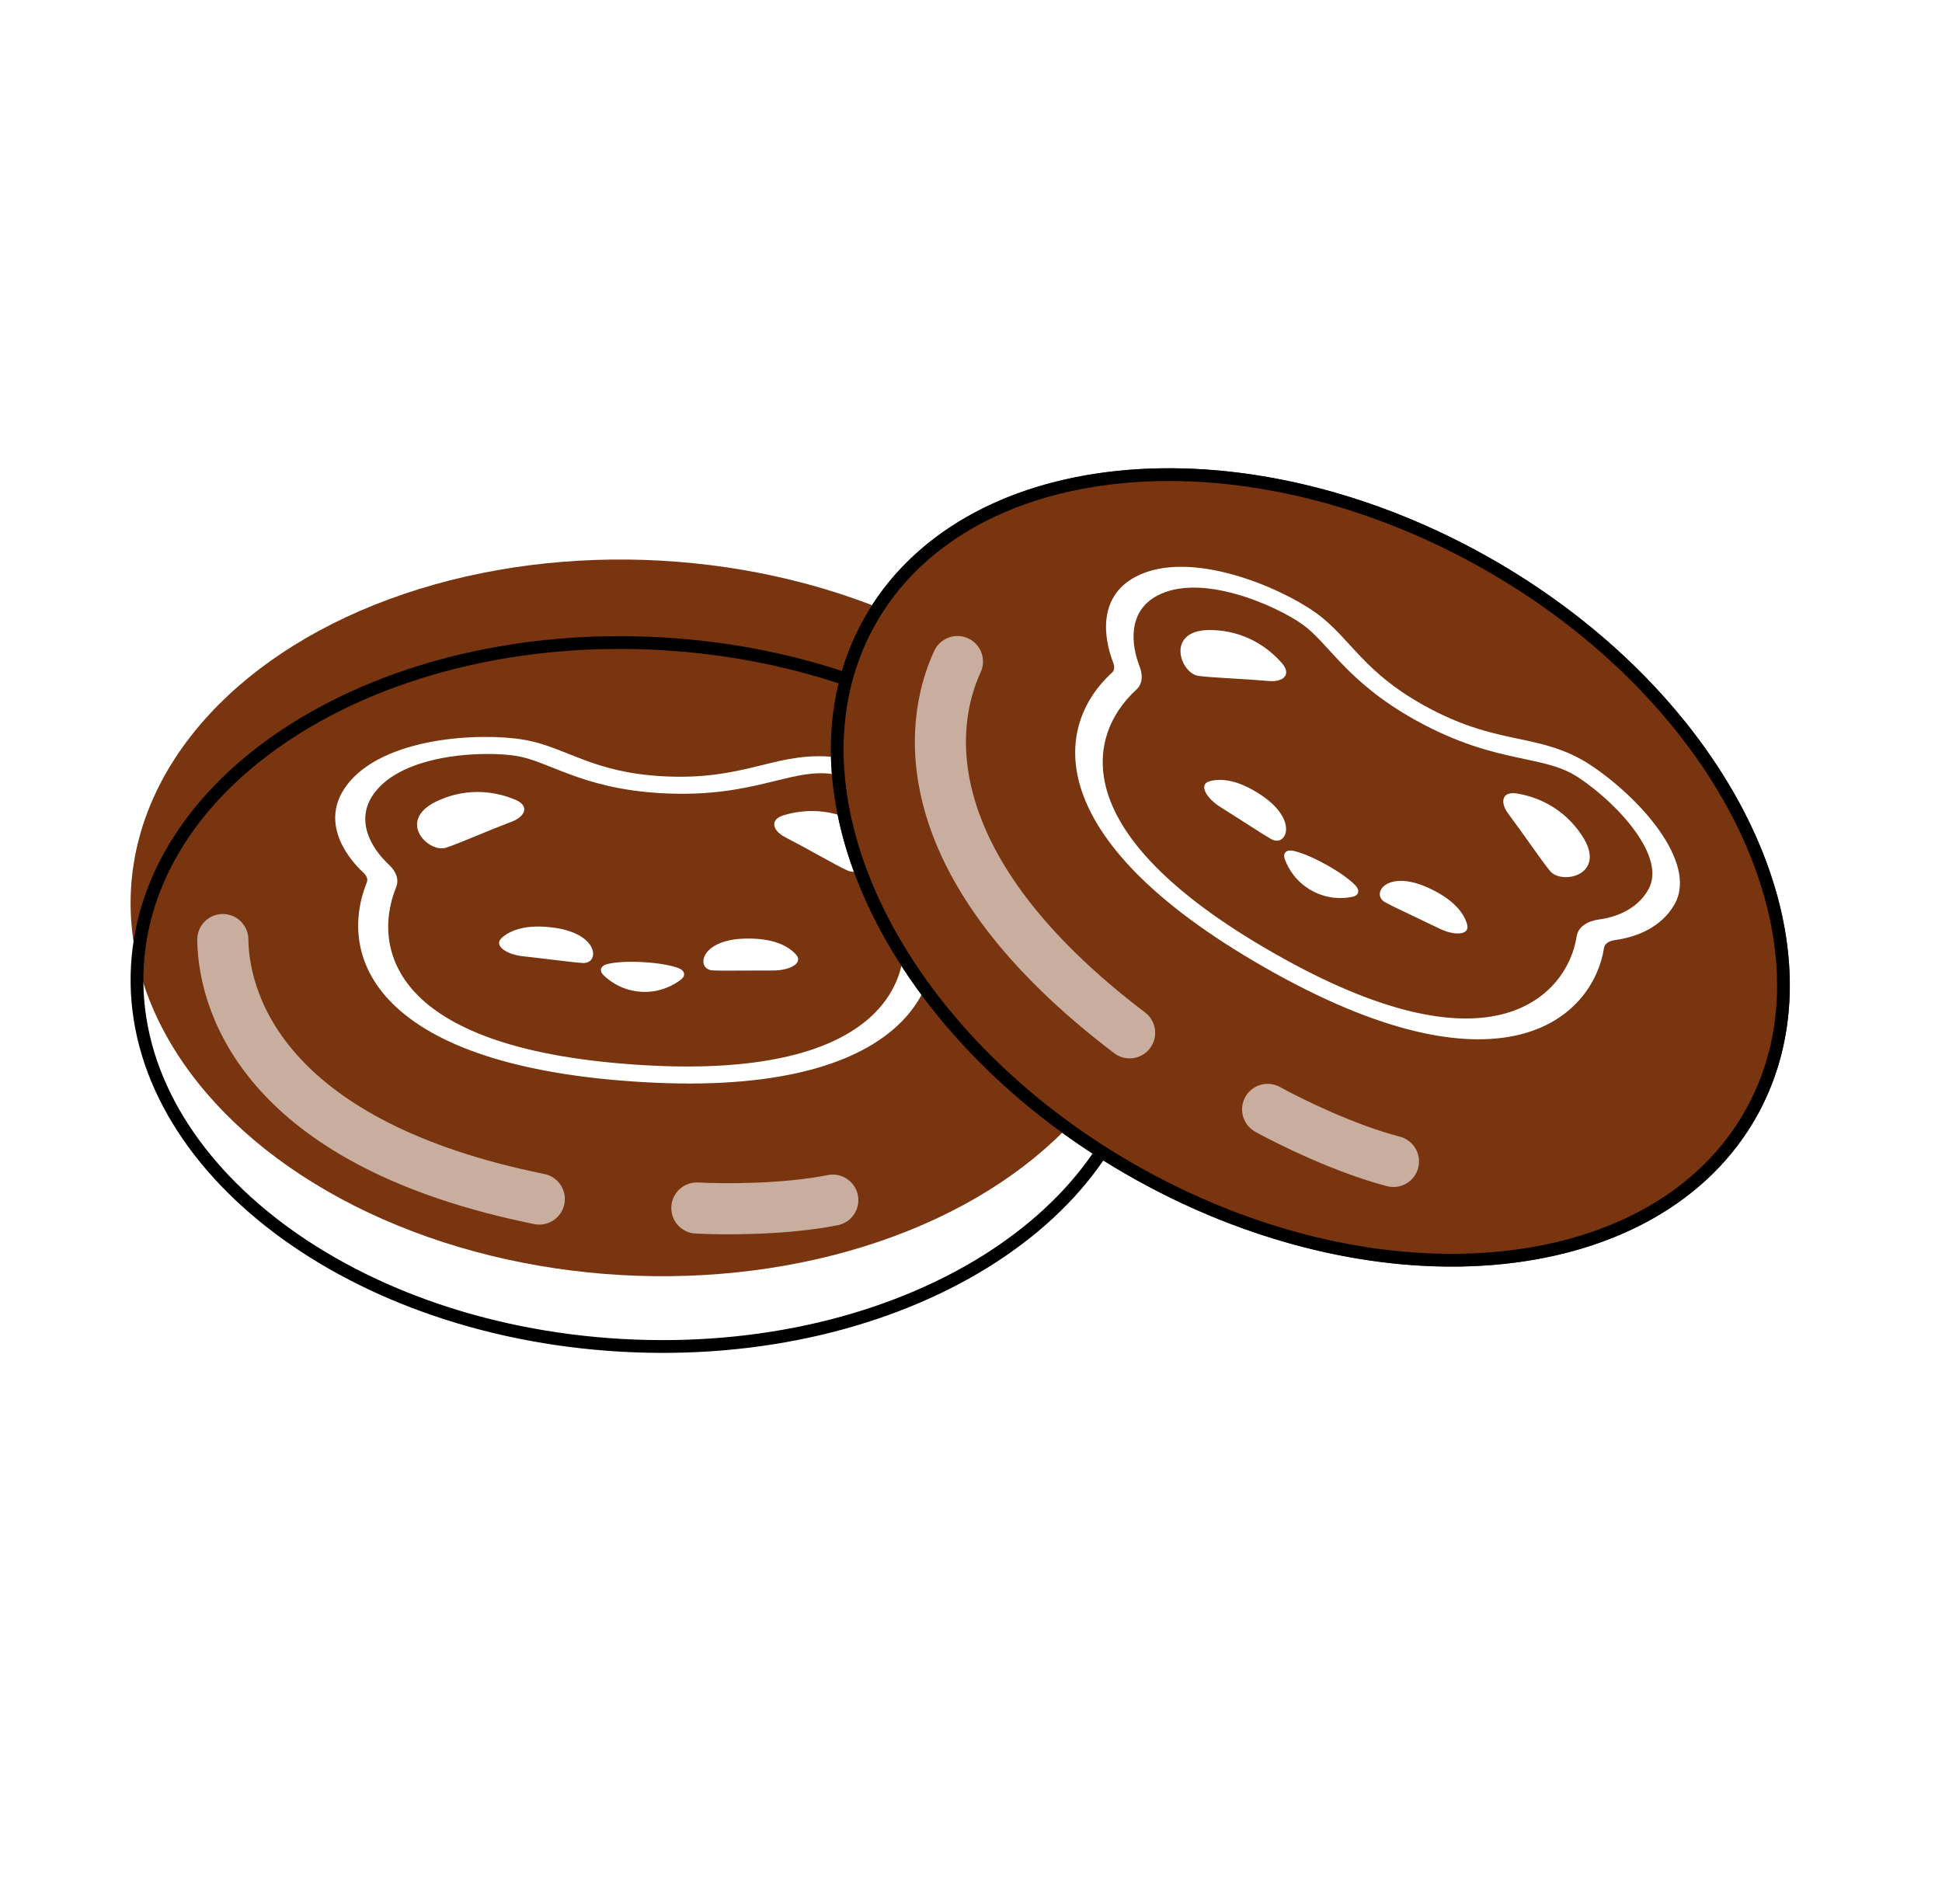 <svg width="152" height="149" viewBox="0 0 152 149" fill="none" xmlns="http://www.w3.org/2000/svg">
  <g filter="url(#filter0_di_45_6108)">
    <mask id="path-1-outside-1_45_6108" maskUnits="userSpaceOnUse" x="5.222" y="33.647" width="139" height="77" fill="black">
      <rect fill="white" x="5.222" y="33.647" width="139" height="77"/>
      <path fill-rule="evenodd" clip-rule="evenodd" d="M88.976 94.374C108.293 105.092 130.035 102.819 137.538 89.297C145.041 75.775 135.464 56.125 116.146 45.407C96.829 34.688 75.088 36.961 67.585 50.483C67.18 51.213 66.824 51.961 66.518 52.725C62 51.175 57.028 50.181 51.779 49.883C29.723 48.629 11.132 60.128 10.254 75.567C9.376 91.007 26.544 104.539 48.6 105.793C64.345 106.688 78.324 101.084 85.354 92.187C86.52 92.951 87.728 93.681 88.976 94.374Z"/>
    </mask>
    <path fill-rule="evenodd" clip-rule="evenodd" d="M88.976 94.374C108.293 105.092 130.035 102.819 137.538 89.297C145.041 75.775 135.464 56.125 116.146 45.407C96.829 34.688 75.088 36.961 67.585 50.483C67.18 51.213 66.824 51.961 66.518 52.725C62 51.175 57.028 50.181 51.779 49.883C29.723 48.629 11.132 60.128 10.254 75.567C9.376 91.007 26.544 104.539 48.6 105.793C64.345 106.688 78.324 101.084 85.354 92.187C86.52 92.951 87.728 93.681 88.976 94.374Z" fill="white"/>
    <path d="M137.538 89.297L141.036 91.238L141.036 91.238L137.538 89.297ZM88.976 94.374L90.917 90.876L90.917 90.876L88.976 94.374ZM116.146 45.407L118.087 41.909L116.146 45.407ZM67.585 50.483L71.082 52.424L71.082 52.424L67.585 50.483ZM66.518 52.725L65.22 56.508L68.814 57.741L70.229 54.216L66.518 52.725ZM51.779 49.883L51.552 53.877L51.779 49.883ZM10.254 75.567L6.26 75.34L10.254 75.567ZM48.6 105.793L48.373 109.786L48.373 109.786L48.6 105.793ZM85.354 92.187L87.546 88.841L84.485 86.836L82.216 89.707L85.354 92.187ZM134.04 87.357C131.096 92.663 125.164 96.122 117.272 96.947C109.395 97.771 99.946 95.886 90.917 90.876L87.036 97.871C97.324 103.58 108.405 105.918 118.103 104.904C127.787 103.892 136.477 99.454 141.036 91.238L134.04 87.357ZM114.206 48.904C123.235 53.914 129.834 60.934 133.304 68.053C136.781 75.186 136.985 82.05 134.04 87.357L141.036 91.238C145.594 83.022 144.761 73.3 140.495 64.548C136.223 55.782 128.375 47.617 118.087 41.909L114.206 48.904ZM71.082 52.424C74.027 47.117 79.959 43.658 87.851 42.833C95.728 42.01 105.177 43.894 114.206 48.904L118.087 41.909C107.799 36.2 96.718 33.862 87.019 34.876C77.336 35.889 68.646 40.327 64.087 48.542L71.082 52.424ZM70.229 54.216C70.475 53.605 70.758 53.008 71.082 52.424L64.087 48.542C63.601 49.419 63.174 50.317 62.806 51.234L70.229 54.216ZM51.552 53.877C56.443 54.155 61.055 55.08 65.22 56.508L67.815 48.941C62.945 47.271 57.612 46.208 52.006 45.889L51.552 53.877ZM14.247 75.794C14.592 69.736 18.43 64.041 25.179 59.867C31.914 55.701 41.243 53.291 51.552 53.877L52.006 45.889C40.259 45.222 29.264 47.934 20.97 53.063C12.69 58.185 6.794 65.96 6.26 75.34L14.247 75.794ZM48.827 101.799C38.518 101.213 29.523 97.761 23.303 92.858C17.071 87.946 13.903 81.853 14.247 75.794L6.26 75.34C5.727 84.721 10.704 93.114 18.351 99.141C26.009 105.178 36.626 109.118 48.373 109.786L48.827 101.799ZM82.216 89.707C76.207 97.312 63.656 102.642 48.827 101.799L48.373 109.786C65.034 110.734 80.442 104.856 88.493 94.667L82.216 89.707ZM90.917 90.876C89.754 90.231 88.63 89.551 87.546 88.841L83.162 95.533C84.41 96.35 85.701 97.131 87.036 97.871L90.917 90.876Z" fill="white" mask="url(#path-1-outside-1_45_6108)"/>
  </g>
  <path fill-rule="evenodd" clip-rule="evenodd" d="M83.144 0H65.856L69.629 56.319L44.736 5.659L29.764 14.303L61.189 61.188L14.304 29.762L5.659 44.735L56.322 69.628L7.55695e-07 65.856L0 83.144L56.317 79.371L5.659 104.263L14.303 119.235L61.193 87.807L29.764 134.697L44.736 143.341L69.629 92.681L65.856 149H83.144L79.372 92.681L104.264 143.341L119.236 134.697L87.808 87.807L134.697 119.235L143.341 104.263L92.684 79.371L149 83.144V65.856L92.678 69.628L143.341 44.735L134.697 29.762L87.811 61.188L119.236 14.303L104.264 5.659L79.372 56.319L83.144 0Z" fill="url(#paint0_radial_45_6108)"/>
  <g filter="url(#filter1_i_45_6108)">
    <ellipse cx="50.189" cy="77.839" rx="40" ry="28" transform="rotate(3.254 50.189 77.839)" fill="#78350F"/>
  </g>
  <path d="M89.625 80.081C89.198 87.593 84.46 94.197 77.041 98.786C69.624 103.374 59.566 105.916 48.628 105.294C37.69 104.672 27.985 101.006 21.136 95.608C14.285 90.207 10.325 83.108 10.753 75.597C11.18 68.085 15.918 61.48 23.337 56.891C30.754 52.304 40.812 49.761 51.75 50.383C62.688 51.005 72.392 54.671 79.242 60.07C86.093 65.47 90.052 72.569 89.625 80.081Z" stroke="black"/>
  <path opacity="0.6" d="M17.439 73.537C17.52 79.029 21.239 89.605 42.209 93.845M54.542 94.547C56.5 94.658 61.368 94.691 65.182 93.932" stroke="white" stroke-width="4" stroke-linecap="round"/>
  <path fill-rule="evenodd" clip-rule="evenodd" d="M29.274 62.102C30.407 60.545 32.534 59.706 34.751 59.306C37.007 58.9 39.267 58.966 40.475 59.173C41.028 59.267 41.592 59.443 42.27 59.697C42.582 59.814 42.901 59.941 43.251 60.081L43.336 60.114C43.713 60.265 44.12 60.426 44.554 60.587C46.32 61.243 48.541 61.897 51.735 62.079C55.551 62.296 58.148 61.735 60.223 61.23L60.58 61.143C62.511 60.672 63.712 60.379 65.205 60.585C67.037 60.838 69.295 61.497 71.055 62.47C72.799 63.434 73.978 64.66 73.897 66.075C73.794 67.89 72.516 69.173 71.447 69.876C70.678 70.381 70.211 71.1 70.443 71.86C71.124 74.092 70.801 77.258 68.015 79.706C65.288 82.102 60.08 83.918 50.525 83.375C40.669 82.814 35.388 80.573 32.748 77.951C30.061 75.282 29.949 72.06 31.008 69.428C31.253 68.817 30.986 68.186 30.434 67.672C29.104 66.431 27.726 64.23 29.274 62.102ZM41.009 57.898C39.3 57.606 36.558 57.555 33.903 58.033C31.21 58.519 28.516 59.567 27.092 61.524C25.152 64.19 26.907 66.869 28.448 68.306C28.717 68.557 28.804 68.824 28.714 69.048C27.579 71.871 27.627 75.472 30.726 78.551C33.871 81.675 39.999 84.107 50.449 84.701C60.722 85.285 66.785 83.32 70.015 80.482C73.186 77.695 73.506 74.174 72.758 71.721C72.665 71.414 72.847 71.064 73.271 70.785C74.606 69.907 76.124 68.361 76.246 66.209C76.354 64.308 74.747 62.714 72.636 61.547C70.539 60.388 67.871 59.603 65.612 59.291C63.319 58.974 61.418 59.445 59.667 59.878C59.502 59.919 59.338 59.96 59.175 59.999C57.217 60.475 55.043 60.936 51.811 60.752C49.132 60.6 47.297 60.063 45.745 59.487C45.35 59.34 44.973 59.191 44.596 59.041L44.506 59.005C44.164 58.868 43.816 58.73 43.472 58.601C42.725 58.32 41.915 58.053 41.009 57.898ZM43.206 75.109L43.206 75.109C44.245 75.236 45.131 75.343 45.618 75.371C46.931 75.445 46.924 73.116 43.418 72.616C41.221 72.302 39.952 72.792 39.271 73.405C38.601 74.009 39.641 74.704 40.93 74.844C41.706 74.928 42.492 75.023 43.205 75.109L43.206 75.109L43.206 75.109L43.206 75.109L43.206 75.109ZM58.204 75.963L58.204 75.963L58.204 75.963L58.205 75.963L58.206 75.963C58.924 75.958 59.715 75.953 60.496 75.957C61.792 75.965 62.904 75.391 62.307 74.716C61.7 74.029 60.495 73.399 58.276 73.462C54.736 73.562 54.465 75.875 55.778 75.949C56.265 75.977 57.158 75.971 58.204 75.963ZM37.331 65.4L37.331 65.4C36.302 65.824 35.423 66.185 34.906 66.348C33.509 66.788 30.925 64.162 34.318 62.649C36.702 61.585 38.897 61.976 40.374 62.611C41.441 63.071 41.118 63.903 40.076 64.3C39.137 64.658 38.183 65.05 37.331 65.4L37.331 65.4L37.331 65.4ZM66.349 68.138C65.853 67.918 65.021 67.46 64.046 66.922C63.24 66.478 62.336 65.98 61.444 65.518C60.453 65.005 60.227 64.142 61.34 63.806C62.879 63.342 65.104 63.203 67.352 64.53C70.552 66.418 67.686 68.734 66.349 68.138ZM50.335 75.304C51.622 75.377 52.49 75.56 53.042 75.748C53.634 75.95 53.683 76.368 53.301 76.666C52.659 77.167 51.583 77.704 50.203 77.625C48.823 77.547 47.815 76.891 47.234 76.321C46.888 75.982 46.984 75.572 47.595 75.438C48.165 75.314 49.048 75.231 50.335 75.304Z" fill="white"/>
  <g filter="url(#filter2_di_45_6108)">
    <ellipse cx="102.561" cy="69.891" rx="40" ry="28" transform="rotate(29.024 102.561 69.891)" fill="#78350F"/>
    <path d="M137.1 89.055C133.449 95.635 126.311 99.522 117.635 100.429C108.961 101.336 98.798 99.253 89.218 93.937C79.638 88.622 72.493 81.101 68.672 73.261C64.85 65.42 64.371 57.305 68.021 50.726C71.672 44.147 78.81 40.26 87.486 39.353C96.16 38.446 106.323 40.529 115.903 45.844C125.483 51.16 132.628 58.681 136.449 66.52C140.271 74.362 140.75 82.476 137.1 89.055Z" stroke="black"/>
  </g>
  <path opacity="0.6" d="M74.939 51.779C72.623 56.759 71.375 67.901 88.415 80.836M99.217 86.83C100.931 87.781 105.302 89.927 109.066 90.902" stroke="white" stroke-width="4" stroke-linecap="round"/>
  <path fill-rule="evenodd" clip-rule="evenodd" d="M90.567 46.626C92.265 45.717 94.545 45.885 96.716 46.49C98.924 47.104 100.93 48.147 101.928 48.858C102.385 49.184 102.817 49.587 103.317 50.11C103.547 50.352 103.779 50.605 104.033 50.882L104.095 50.95C104.369 51.249 104.665 51.571 104.986 51.905C106.292 53.264 108.008 54.818 110.805 56.37C114.147 58.225 116.729 58.849 118.817 59.297L119.177 59.373C121.121 59.789 122.33 60.047 123.585 60.881C125.125 61.906 126.872 63.481 128.033 65.122C129.185 66.749 129.713 68.365 129.025 69.605C128.144 71.194 126.435 71.794 125.167 71.962C124.255 72.083 123.521 72.527 123.4 73.312C123.042 75.618 121.375 78.329 117.802 79.323C114.305 80.294 108.825 79.665 100.456 75.022C91.825 70.233 88.043 65.918 86.805 62.409C85.546 58.837 86.846 55.887 88.944 53.977C89.43 53.534 89.464 52.85 89.191 52.146C88.532 50.451 88.248 47.869 90.567 46.626ZM102.963 47.943C101.551 46.936 99.105 45.698 96.505 44.974C93.869 44.24 90.987 44.014 88.854 45.157C85.948 46.714 86.364 49.89 87.127 51.854C87.26 52.197 87.222 52.476 87.043 52.638C84.794 54.687 83.272 57.951 84.724 62.07C86.198 66.251 90.659 71.105 99.812 76.184C108.809 81.176 115.123 82.042 119.266 80.891C123.333 79.76 125.152 76.728 125.545 74.194C125.594 73.877 125.91 73.64 126.414 73.574C127.998 73.363 130.037 72.631 131.083 70.746C132.007 69.082 131.252 66.948 129.858 64.978C128.474 63.023 126.413 61.156 124.514 59.893C122.586 58.611 120.671 58.208 118.905 57.837C118.738 57.802 118.573 57.768 118.409 57.733C116.439 57.31 114.28 56.779 111.45 55.209C109.104 53.907 107.684 52.626 106.537 51.432C106.245 51.128 105.971 50.83 105.697 50.531L105.632 50.46C105.383 50.188 105.129 49.911 104.876 49.645C104.325 49.069 103.712 48.476 102.963 47.943ZM97.459 64.397L97.459 64.397C98.34 64.962 99.091 65.444 99.517 65.681C100.667 66.319 101.674 64.219 98.734 62.243C96.892 61.006 95.536 60.895 94.656 61.151C93.79 61.404 94.425 62.482 95.525 63.168C96.188 63.581 96.853 64.008 97.458 64.396L97.459 64.397L97.459 64.397L97.459 64.397L97.459 64.397ZM110.594 71.686L110.594 71.686L110.594 71.686L110.595 71.687L110.596 71.687C111.245 71.995 111.959 72.334 112.661 72.677C113.824 73.247 115.075 73.215 114.831 72.347C114.583 71.465 113.771 70.373 111.747 69.465C108.515 68.016 107.266 69.981 108.416 70.619C108.842 70.856 109.649 71.238 110.594 71.686ZM96.389 53.099L96.389 53.099C95.278 53.033 94.33 52.976 93.793 52.898C92.345 52.687 91.158 49.199 94.872 49.311C97.482 49.39 99.288 50.696 100.342 51.911C101.103 52.788 100.451 53.398 99.339 53.302C98.339 53.216 97.308 53.154 96.39 53.099L96.389 53.099L96.389 53.099ZM121.331 68.181C120.98 67.767 120.43 66.992 119.786 66.085C119.253 65.334 118.655 64.493 118.053 63.689C117.384 62.796 117.555 61.92 118.703 62.102C120.291 62.353 122.356 63.195 123.803 65.368C125.864 68.459 122.276 69.299 121.331 68.181ZM103.794 67.672C104.921 68.297 105.624 68.839 106.039 69.249C106.485 69.688 106.347 70.086 105.873 70.188C105.078 70.36 103.875 70.375 102.666 69.705C101.458 69.034 100.834 68.005 100.559 67.239C100.396 66.784 100.66 66.456 101.268 66.601C101.836 66.737 102.667 67.046 103.794 67.672Z" fill="white"/>
  <defs>
    <filter id="filter0_di_45_6108" x="2.222" y="34.646" width="145.873" height="83.24" filterUnits="userSpaceOnUse" color-interpolation-filters="sRGB">
      <feFlood flood-opacity="0" result="BackgroundImageFix"/>
      <feColorMatrix in="SourceAlpha" type="matrix" values="0 0 0 0 0 0 0 0 0 0 0 0 0 0 0 0 0 0 127 0" result="hardAlpha"/>
      <feOffset dy="4"/>
      <feGaussianBlur stdDeviation="2"/>
      <feComposite in2="hardAlpha" operator="out"/>
      <feColorMatrix type="matrix" values="0 0 0 0 0 0 0 0 0 0 0 0 0 0 0 0 0 0 0.25 0"/>
      <feBlend mode="normal" in2="BackgroundImageFix" result="effect1_dropShadow_45_6108"/>
      <feBlend mode="normal" in="SourceGraphic" in2="effect1_dropShadow_45_6108" result="shape"/>
      <feColorMatrix in="SourceAlpha" type="matrix" values="0 0 0 0 0 0 0 0 0 0 0 0 0 0 0 0 0 0 127 0" result="hardAlpha"/>
      <feOffset dy="-6"/>
      <feComposite in2="hardAlpha" operator="arithmetic" k2="-1" k3="1"/>
      <feColorMatrix type="matrix" values="0 0 0 0 0 0 0 0 0 0 0 0 0 0 0 0 0 0 0.25 0"/>
      <feBlend mode="normal" in2="shape" result="effect2_innerShadow_45_6108"/>
    </filter>
    <filter id="filter1_i_45_6108" x="10.222" y="49.79" width="79.935" height="56.097" filterUnits="userSpaceOnUse" color-interpolation-filters="sRGB">
      <feFlood flood-opacity="0" result="BackgroundImageFix"/>
      <feBlend mode="normal" in="SourceGraphic" in2="BackgroundImageFix" result="shape"/>
      <feColorMatrix in="SourceAlpha" type="matrix" values="0 0 0 0 0 0 0 0 0 0 0 0 0 0 0 0 0 0 127 0" result="hardAlpha"/>
      <feOffset dy="-6"/>
      <feComposite in2="hardAlpha" operator="arithmetic" k2="-1" k3="1"/>
      <feColorMatrix type="matrix" values="0 0 0 0 0 0 0 0 0 0 0 0 0 0 0 0 0 0 0.25 0"/>
      <feBlend mode="normal" in2="shape" result="effect1_innerShadow_45_6108"/>
    </filter>
    <filter id="filter2_di_45_6108" x="61.028" y="38.647" width="83.064" height="70.487" filterUnits="userSpaceOnUse" color-interpolation-filters="sRGB">
      <feFlood flood-opacity="0" result="BackgroundImageFix"/>
      <feColorMatrix in="SourceAlpha" type="matrix" values="0 0 0 0 0 0 0 0 0 0 0 0 0 0 0 0 0 0 127 0" result="hardAlpha"/>
      <feOffset dy="4"/>
      <feGaussianBlur stdDeviation="2"/>
      <feComposite in2="hardAlpha" operator="out"/>
      <feColorMatrix type="matrix" values="0 0 0 0 0 0 0 0 0 0 0 0 0 0 0 0 0 0 0.25 0"/>
      <feBlend mode="normal" in2="BackgroundImageFix" result="effect1_dropShadow_45_6108"/>
      <feBlend mode="normal" in="SourceGraphic" in2="effect1_dropShadow_45_6108" result="shape"/>
      <feColorMatrix in="SourceAlpha" type="matrix" values="0 0 0 0 0 0 0 0 0 0 0 0 0 0 0 0 0 0 127 0" result="hardAlpha"/>
      <feOffset dy="-6"/>
      <feComposite in2="hardAlpha" operator="arithmetic" k2="-1" k3="1"/>
      <feColorMatrix type="matrix" values="0 0 0 0 0 0 0 0 0 0 0 0 0 0 0 0 0 0 0.25 0"/>
      <feBlend mode="normal" in2="shape" result="effect2_innerShadow_45_6108"/>
    </filter>
    <radialGradient id="paint0_radial_45_6108" cx="0" cy="0" r="1" gradientUnits="userSpaceOnUse" gradientTransform="translate(74.5 74.5) rotate(90) scale(74.5)">
      <stop stop-color="white" stop-opacity="0.6"/>
      <stop offset="1" stop-color="white" stop-opacity="0"/>
    </radialGradient>
  </defs>
</svg>
